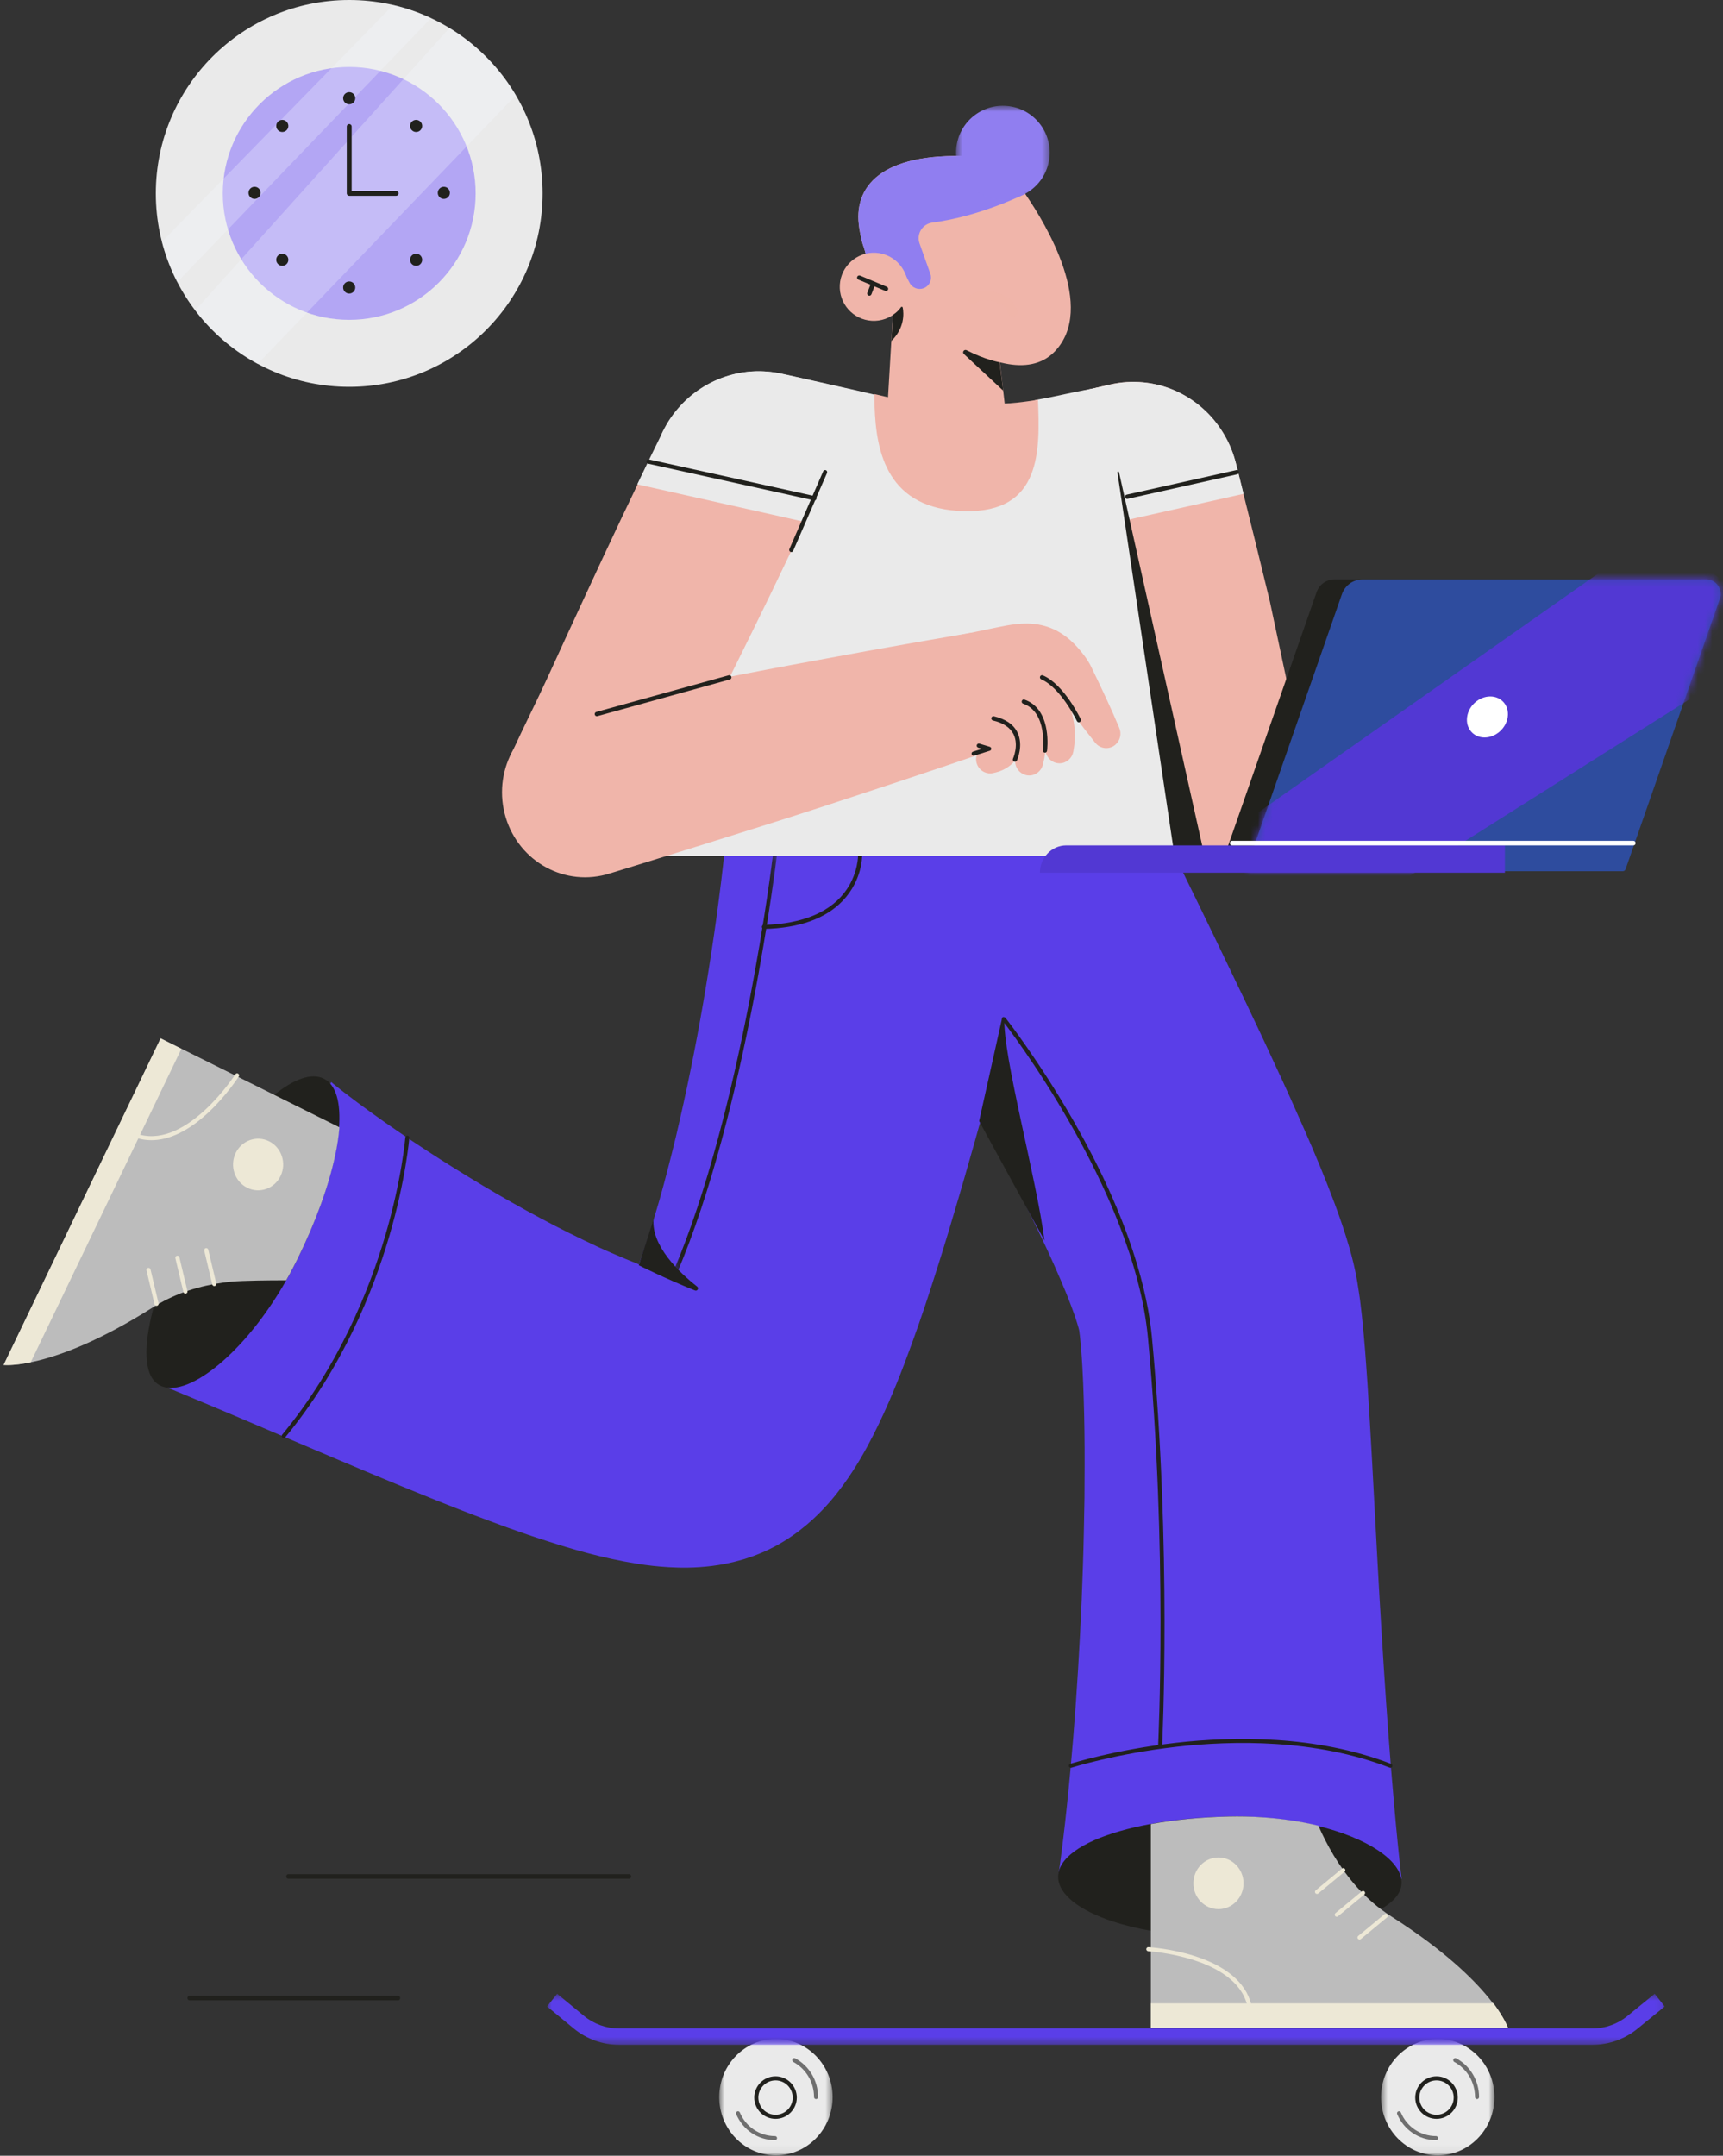 <svg width="239" height="299" viewBox="0 0 239 299" fill="none" xmlns="http://www.w3.org/2000/svg">
<rect x="0" y="0" width="239" height="299" fill="#333333" stroke="none"/>
<path fill-rule="evenodd" clip-rule="evenodd" d="M75.265 26.827C75.265 41.643 63.255 53.654 48.439 53.654C33.623 53.654 21.612 41.643 21.612 26.827C21.612 12.011 33.623 0 48.439 0C63.255 0 75.265 12.011 75.265 26.827Z" fill="#EAEAEA"/>
<path fill-rule="evenodd" clip-rule="evenodd" d="M65.975 26.827C65.975 36.512 58.124 44.363 48.439 44.363C38.754 44.363 30.902 36.512 30.902 26.827C30.902 17.142 38.754 9.29 48.439 9.29C58.124 9.29 65.975 17.142 65.975 26.827Z" fill="#B3A6F4"/>
<path opacity="0.275" fill-rule="evenodd" clip-rule="evenodd" d="M59.791 2.514L24.595 39.133C23.684 37.372 22.963 35.496 22.457 33.535L54.532 0.695C56.364 1.121 58.124 1.734 59.791 2.514Z" fill="#F5F9FF"/>
<path opacity="0.275" fill-rule="evenodd" clip-rule="evenodd" d="M71.557 13.21L35.747 50.467C32.35 48.64 29.393 46.102 27.073 43.052L62.347 3.883C66.133 6.182 69.304 9.393 71.557 13.21Z" fill="#F5F9FF"/>
<path fill-rule="evenodd" clip-rule="evenodd" d="M54.955 27.16H48.439C48.252 27.16 48.1 27.008 48.1 26.821V17.547C48.1 17.359 48.252 17.207 48.439 17.207C48.627 17.207 48.779 17.359 48.779 17.547V26.481H54.955C55.143 26.481 55.295 26.633 55.295 26.821C55.295 27.008 55.143 27.16 54.955 27.16Z" fill="#21211D"/>
<path fill-rule="evenodd" clip-rule="evenodd" d="M49.28 13.624C49.28 13.16 48.903 12.783 48.439 12.783C47.974 12.783 47.598 13.16 47.598 13.624C47.598 14.088 47.974 14.465 48.439 14.465C48.903 14.465 49.28 14.088 49.28 13.624Z" fill="#21211D"/>
<path fill-rule="evenodd" clip-rule="evenodd" d="M49.28 39.877C49.28 39.412 48.903 39.036 48.439 39.036C47.974 39.036 47.598 39.412 47.598 39.877C47.598 40.341 47.974 40.718 48.439 40.718C48.903 40.718 49.28 40.341 49.28 39.877Z" fill="#21211D"/>
<path fill-rule="evenodd" clip-rule="evenodd" d="M61.565 27.591C62.03 27.591 62.406 27.215 62.406 26.75C62.406 26.286 62.03 25.909 61.565 25.909C61.101 25.909 60.724 26.286 60.724 26.75C60.724 27.215 61.101 27.591 61.565 27.591Z" fill="#21211D"/>
<path fill-rule="evenodd" clip-rule="evenodd" d="M35.313 27.591C35.777 27.591 36.154 27.215 36.154 26.75C36.154 26.286 35.777 25.909 35.313 25.909C34.848 25.909 34.472 26.286 34.472 26.75C34.472 27.215 34.848 27.591 35.313 27.591Z" fill="#21211D"/>
<path fill-rule="evenodd" clip-rule="evenodd" d="M58.315 18.063C58.644 17.735 58.644 17.202 58.315 16.874C57.987 16.546 57.454 16.546 57.126 16.874C56.797 17.202 56.797 17.735 57.126 18.063C57.454 18.392 57.987 18.392 58.315 18.063Z" fill="#21211D"/>
<path fill-rule="evenodd" clip-rule="evenodd" d="M39.752 36.627C40.08 36.298 40.08 35.766 39.752 35.437C39.423 35.109 38.891 35.109 38.562 35.437C38.234 35.766 38.234 36.298 38.562 36.627C38.891 36.956 39.423 36.956 39.752 36.627Z" fill="#21211D"/>
<path fill-rule="evenodd" clip-rule="evenodd" d="M39.752 16.874C39.423 16.546 38.891 16.546 38.562 16.874C38.234 17.203 38.234 17.735 38.562 18.064C38.891 18.392 39.423 18.392 39.752 18.064C40.08 17.735 40.08 17.203 39.752 16.874Z" fill="#21211D"/>
<path fill-rule="evenodd" clip-rule="evenodd" d="M58.315 35.437C57.987 35.109 57.454 35.109 57.126 35.437C56.797 35.766 56.797 36.298 57.126 36.627C57.454 36.955 57.987 36.955 58.315 36.627C58.644 36.298 58.644 35.766 58.315 35.437Z" fill="#21211D"/>
<mask id="mask0_75_1637" style="mask-type:alpha" maskUnits="userSpaceOnUse" x="191" y="282" width="17" height="17">
<path fill-rule="evenodd" clip-rule="evenodd" d="M191.568 282.8H207.298V298.943H191.568V282.8Z" fill="white"/>
</mask>
<g mask="url(#mask0_75_1637)">
<path fill-rule="evenodd" clip-rule="evenodd" d="M207.298 290.871C207.298 295.329 203.776 298.943 199.433 298.943C195.089 298.943 191.568 295.329 191.568 290.871C191.568 286.414 195.089 282.8 199.433 282.8C203.776 282.8 207.298 286.414 207.298 290.871Z" fill="#EAEAEA"/>
</g>
<path fill-rule="evenodd" clip-rule="evenodd" d="M199.261 288.551C197.947 288.551 196.879 289.619 196.879 290.933C196.879 292.247 197.947 293.316 199.261 293.316C200.574 293.316 201.643 292.247 201.643 290.933C201.643 289.619 200.574 288.551 199.261 288.551ZM199.261 293.884C197.634 293.884 196.31 292.56 196.31 290.933C196.31 289.306 197.634 287.982 199.261 287.982C200.888 287.982 202.212 289.306 202.212 290.933C202.212 292.56 200.888 293.884 199.261 293.884Z" fill="#21211D"/>
<path fill-rule="evenodd" clip-rule="evenodd" d="M199.195 296.835C196.838 296.835 194.721 295.416 193.803 293.219C193.743 293.077 193.809 292.912 193.95 292.852C194.09 292.792 194.253 292.859 194.313 293.001C195.144 294.99 197.06 296.275 199.195 296.275C199.348 296.275 199.472 296.4 199.472 296.555C199.472 296.709 199.348 296.835 199.195 296.835Z" fill="#6F6F6F"/>
<path fill-rule="evenodd" clip-rule="evenodd" d="M204.882 291.144C204.726 291.144 204.602 291.015 204.602 290.857C204.602 288.812 203.501 286.949 201.729 285.994C201.592 285.92 201.539 285.746 201.611 285.606C201.684 285.466 201.853 285.412 201.99 285.486C203.948 286.54 205.162 288.598 205.162 290.857C205.162 291.015 205.036 291.144 204.882 291.144Z" fill="#6F6F6F"/>
<path fill-rule="evenodd" clip-rule="evenodd" d="M85.669 181.995C85.603 182.083 85.62 182.077 85.669 181.995V181.995ZM150.34 212.517C150.283 215.661 150.157 218.811 150.039 221.972C149.762 228.289 149.387 234.629 148.872 240.972C148.61 244.143 148.327 247.314 147.989 250.483C147.828 252.068 147.644 253.653 147.456 255.233C147.262 256.807 147.064 258.41 146.826 259.936L194.413 260.582C194.215 258.902 194.047 257.301 193.882 255.668C193.723 254.043 193.564 252.42 193.424 250.8C193.128 247.557 192.873 244.316 192.627 241.075C192.142 234.594 191.739 228.11 191.355 221.605C191.186 218.353 190.975 215.091 190.818 211.823L190.287 201.965C190.097 198.657 189.905 195.325 189.685 191.912C189.625 191.053 189.573 190.211 189.503 189.329L189.406 188.016L189.358 187.36L189.301 186.683C189.22 185.772 189.154 184.902 189.051 183.93L188.91 182.503L188.729 180.959L188.634 180.18C188.619 180.062 188.592 179.893 188.572 179.748L188.504 179.294L188.365 178.389L188.295 177.937L188.254 177.691L188.196 177.37C188.117 176.948 188.031 176.486 187.95 176.133L187.824 175.568L187.76 175.287L187.698 175.034L187.444 174.032L187.188 173.106C186.507 170.749 185.83 168.82 185.151 166.985C184.467 165.158 183.79 163.44 183.106 161.773C182.421 160.106 181.729 158.49 181.03 156.899C179.634 153.717 178.249 150.62 176.818 147.575C175.42 144.512 173.977 141.503 172.554 138.496C169.686 132.494 166.818 126.541 163.88 120.56L162.877 118.519H100.46C100.407 119.019 100.351 119.52 100.293 120.019C100.111 121.613 99.921 123.206 99.709 124.796C99.507 126.387 99.288 127.976 99.054 129.561C98.129 135.903 97.062 142.206 95.792 148.394C95.483 149.943 95.156 151.485 94.814 153.015C94.475 154.545 94.13 156.07 93.775 157.583C93.042 160.6 92.284 163.581 91.463 166.472C90.624 169.354 89.772 172.173 88.834 174.758C88.762 174.96 88.688 175.161 88.613 175.361C87.395 174.882 86.127 174.353 84.841 173.791C83.553 173.237 82.248 172.629 80.937 171.992C79.626 171.354 78.296 170.707 76.973 170.017C71.665 167.27 66.334 164.153 61.094 160.815C58.471 159.148 55.878 157.406 53.318 155.616C52.04 154.715 50.77 153.804 49.523 152.873C48.898 152.409 48.28 151.937 47.669 151.468L46.767 150.759L46.331 150.405L46.121 150.232C46.057 150.177 45.98 150.116 45.951 150.082L22.42 192.127L27.312 194.159L32.031 196.142L41.419 200.136C47.684 202.805 53.973 205.472 60.474 208.078C62.103 208.723 63.74 209.384 65.409 210.017L67.932 210.964L70.496 211.91C72.224 212.532 73.992 213.14 75.829 213.726C77.667 214.321 79.566 214.904 81.614 215.444C83.668 215.982 85.845 216.486 88.432 216.9C89.724 217.104 91.141 217.277 92.769 217.372C93.602 217.419 94.465 217.448 95.45 217.431C96.432 217.412 97.502 217.353 98.722 217.203C99.94 217.049 101.336 216.802 102.95 216.33L103.246 216.243L103.568 216.14L104.206 215.925L104.524 215.813L104.953 215.648C105.24 215.537 105.527 215.418 105.81 215.296L106.235 215.108L106.613 214.929C106.865 214.806 107.115 214.682 107.362 214.551L107.732 214.355L108.067 214.167C108.283 214.043 108.5 213.914 108.715 213.785C110.395 212.753 111.632 211.745 112.663 210.812C113.674 209.888 114.457 209.048 115.159 208.245C116.503 206.679 117.469 205.297 118.278 204.054C119.086 202.805 119.746 201.66 120.339 200.566C121.514 198.385 122.435 196.414 123.273 194.505C124.101 192.606 124.836 190.772 125.513 188.979C126.865 185.392 128.067 181.949 129.161 178.53C130.266 175.123 131.31 171.762 132.291 168.415C132.795 166.746 133.282 165.081 133.761 163.419L135.182 158.446C135.456 157.469 135.729 156.492 136.001 155.515L137.133 157.515C138.63 160.184 140.05 162.881 141.45 165.558C142.815 168.253 144.155 170.93 145.373 173.58C145.978 174.905 146.562 176.216 147.111 177.499C147.663 178.777 148.175 180.028 148.606 181.195C148.829 181.784 149.019 182.332 149.199 182.851C149.368 183.36 149.504 183.818 149.606 184.177L149.665 184.409L149.7 184.558L149.705 184.571L149.713 184.609L149.715 184.622V184.628C149.711 184.613 149.707 184.596 149.705 184.586L149.707 184.609L149.723 184.75L149.758 185.035L149.779 185.177C149.785 185.229 149.793 185.259 149.799 185.339L149.841 185.757L149.925 186.601L150.004 187.567C150.058 188.19 150.093 188.92 150.136 189.607C150.217 191.013 150.281 192.481 150.324 193.977C150.419 196.969 150.458 200.043 150.45 203.145L150.429 207.818L150.34 212.517Z" fill="#5A3EE8"/>
<path fill-rule="evenodd" clip-rule="evenodd" d="M194.412 261.033C194.445 262.527 193.339 263.815 191.375 264.882C188.847 266.256 184.899 267.266 180.134 267.886C177.228 268.267 174.011 268.497 170.63 268.574C166.584 268.668 162.792 268.367 159.472 267.769C157.625 267.439 155.924 267.016 154.41 266.52C149.745 264.993 146.831 262.774 146.778 260.37C146.722 257.756 150.062 255.486 155.385 253.964C156.644 253.603 158.011 253.285 159.472 253.011C162.686 252.414 166.351 252.044 170.263 251.953C171.791 251.919 173.291 251.95 174.744 252.044C177.606 252.226 180.292 252.644 182.707 253.23C189.658 254.92 194.348 258.023 194.412 261.033Z" fill="#21211D"/>
<path fill-rule="evenodd" clip-rule="evenodd" d="M47.026 156.442C47.023 156.479 47.02 156.518 47.017 156.558C46.923 157.717 46.73 158.987 46.44 160.344C45.558 164.504 43.78 169.483 41.245 174.664C40.742 175.69 40.217 176.686 39.666 177.644C39.539 177.871 39.41 178.094 39.276 178.317C39.213 178.43 39.147 178.54 39.081 178.651C33.305 188.305 25.73 193.974 22.206 192.167C20.082 191.079 19.85 187.504 20.986 182.584C21.078 182.186 21.18 181.778 21.291 181.363C21.719 179.734 22.283 177.981 22.963 176.137C23.989 173.343 25.288 170.346 26.795 167.264C29.598 161.535 32.943 156.798 36.109 153.628C36.739 152.998 37.361 152.43 37.969 151.926L37.972 151.923C40.734 149.655 43.23 148.745 44.941 149.622C46.633 150.49 47.286 152.961 47.026 156.442Z" fill="#21211D"/>
<mask id="mask1_75_1637" style="mask-type:alpha" maskUnits="userSpaceOnUse" x="99" y="282" width="17" height="17">
<path fill-rule="evenodd" clip-rule="evenodd" d="M99.764 282.8H115.493V298.943H99.764V282.8Z" fill="white"/>
</mask>
<g mask="url(#mask1_75_1637)">
<path fill-rule="evenodd" clip-rule="evenodd" d="M115.493 290.871C115.493 295.329 111.971 298.943 107.628 298.943C103.285 298.943 99.764 295.329 99.764 290.871C99.764 286.414 103.285 282.8 107.628 282.8C111.971 282.8 115.493 286.414 115.493 290.871Z" fill="#EAEAEA"/>
</g>
<path fill-rule="evenodd" clip-rule="evenodd" d="M209.167 281.238H159.635V253.005C162.85 252.411 166.515 252.044 170.428 251.953C171.956 251.919 173.456 251.95 174.909 252.044C177.771 252.225 180.458 252.64 182.873 253.223C183.484 254.611 184.187 255.996 184.996 257.337C186.683 260.136 188.822 262.746 191.542 264.804C192.012 265.16 192.501 265.5 193.007 265.822C193.929 266.407 194.799 266.984 195.621 267.552C195.716 267.618 195.808 267.68 195.899 267.745C201.976 271.961 205.354 275.546 207.178 277.958C207.363 278.204 207.534 278.438 207.69 278.659C208.843 280.299 209.167 281.238 209.167 281.238Z" fill="#BCBCBC"/>
<mask id="mask2_75_1637" style="mask-type:alpha" maskUnits="userSpaceOnUse" x="75" y="276" width="156" height="8">
<path fill-rule="evenodd" clip-rule="evenodd" d="M75.886 276.532H230.914V283.611H75.886V276.532Z" fill="white"/>
</mask>
<g mask="url(#mask2_75_1637)">
<path fill-rule="evenodd" clip-rule="evenodd" d="M220.917 283.611H85.845C83.579 283.611 81.36 282.811 79.598 281.359L75.886 278.298L77.286 276.536L80.997 279.596C82.364 280.723 84.086 281.344 85.845 281.344H220.917C222.661 281.344 224.37 280.733 225.732 279.624L229.523 276.532L230.914 278.302L227.121 281.394C225.367 282.824 223.164 283.611 220.917 283.611Z" fill="#5A3EE8"/>
</g>
<path fill-rule="evenodd" clip-rule="evenodd" d="M135.817 155.496L139.004 141.204C139.049 141.002 139.347 141.044 139.335 141.25C139.033 146.223 143.824 163.644 144.881 172.056L135.817 155.496Z" fill="#21211D"/>
<path fill-rule="evenodd" clip-rule="evenodd" d="M88.603 175.491C88.603 175.491 92.141 177.276 96.396 178.987C96.729 179.121 96.985 178.671 96.702 178.449C94.202 176.49 90.333 172.779 90.657 169.105L88.603 175.491Z" fill="#21211D"/>
<mask id="mask3_75_1637" style="mask-type:alpha" maskUnits="userSpaceOnUse" x="93" y="118" width="15" height="59">
<path fill-rule="evenodd" clip-rule="evenodd" d="M93.358 118.337H107.765V176.8H93.358V118.337Z" fill="white"/>
</mask>
<g mask="url(#mask3_75_1637)">
<path fill-rule="evenodd" clip-rule="evenodd" d="M93.634 176.8C93.597 176.8 93.559 176.792 93.523 176.776C93.384 176.713 93.32 176.546 93.382 176.403C102.937 154.086 107.175 118.939 107.216 118.586C107.235 118.431 107.372 118.32 107.523 118.339C107.674 118.358 107.782 118.499 107.763 118.655C107.721 119.008 103.474 154.237 93.886 176.631C93.84 176.737 93.74 176.8 93.634 176.8Z" fill="#21211D"/>
</g>
<path fill-rule="evenodd" clip-rule="evenodd" d="M105.957 128.847C105.805 128.847 105.68 128.726 105.676 128.573C105.673 128.418 105.795 128.289 105.951 128.286C111.394 128.16 115.379 126.446 117.475 123.329C119.058 120.975 119.026 118.619 119.025 118.596C119.022 118.441 119.145 118.312 119.3 118.309C119.451 118.305 119.583 118.427 119.587 118.582C119.59 118.723 119.639 122.066 116.903 124.932C114.532 127.417 110.851 128.735 105.964 128.847C105.962 128.847 105.959 128.847 105.957 128.847Z" fill="#21211D"/>
<path fill-rule="evenodd" clip-rule="evenodd" d="M39.35 199.457C39.287 199.457 39.223 199.435 39.171 199.39C39.053 199.29 39.038 199.111 39.137 198.991C47.044 189.437 51.268 178.742 53.419 171.452C55.751 163.547 56.217 157.83 56.221 157.773C56.234 157.617 56.368 157.502 56.521 157.513C56.674 157.526 56.788 157.662 56.776 157.818C56.772 157.875 56.303 163.64 53.956 171.599C51.79 178.944 47.535 189.722 39.563 199.356C39.508 199.422 39.429 199.457 39.35 199.457Z" fill="#21211D"/>
<path fill-rule="evenodd" clip-rule="evenodd" d="M192.871 245.195C192.838 245.195 192.804 245.189 192.772 245.177C182.456 241.183 171 241.397 163.206 242.28C154.754 243.237 148.675 245.163 148.615 245.182C148.469 245.228 148.313 245.147 148.266 244.999C148.22 244.852 148.301 244.694 148.447 244.648C148.508 244.628 154.639 242.686 163.144 241.723C170.999 240.833 182.551 240.62 192.97 244.653C193.113 244.709 193.185 244.87 193.13 245.015C193.088 245.127 192.983 245.195 192.871 245.195Z" fill="#21211D"/>
<path fill-rule="evenodd" clip-rule="evenodd" d="M160.922 242.455C160.918 242.455 160.913 242.455 160.908 242.455C160.755 242.447 160.637 242.313 160.645 242.156C160.658 241.887 161.986 214.837 159.229 185.509C157.292 164.901 139.223 141.765 139.04 141.534C138.944 141.412 138.963 141.233 139.083 141.135C139.203 141.037 139.377 141.056 139.473 141.178C139.519 141.236 144.112 147.089 148.883 155.425C156.87 169.38 159.219 179.458 159.783 185.455C162.544 214.826 161.213 241.916 161.2 242.186C161.192 242.337 161.069 242.455 160.922 242.455Z" fill="#21211D"/>
<path fill-rule="evenodd" clip-rule="evenodd" d="M209.167 281.238H159.635V277.865H207.178C208.748 279.996 209.167 281.238 209.167 281.238Z" fill="#EDE8D6"/>
<path fill-rule="evenodd" clip-rule="evenodd" d="M172.492 261.214C172.492 263.193 170.935 264.797 169.014 264.797C167.094 264.797 165.537 263.193 165.537 261.214C165.537 259.235 167.094 257.631 169.014 257.631C170.935 257.631 172.492 259.235 172.492 261.214Z" fill="#EDE8D6"/>
<path fill-rule="evenodd" clip-rule="evenodd" d="M182.681 262.689C182.6 262.689 182.519 262.654 182.463 262.587C182.364 262.466 182.381 262.288 182.501 262.189L186.153 259.171C186.273 259.071 186.45 259.089 186.55 259.209C186.649 259.329 186.632 259.507 186.512 259.607L182.861 262.625C182.808 262.668 182.744 262.689 182.681 262.689Z" fill="#EDE8D6"/>
<path fill-rule="evenodd" clip-rule="evenodd" d="M185.421 265.851C185.339 265.851 185.259 265.816 185.203 265.748C185.104 265.628 185.121 265.45 185.241 265.351L188.893 262.333C189.012 262.233 189.19 262.25 189.289 262.37C189.389 262.491 189.372 262.669 189.251 262.768L185.6 265.786C185.548 265.83 185.484 265.851 185.421 265.851Z" fill="#EDE8D6"/>
<path fill-rule="evenodd" clip-rule="evenodd" d="M188.582 269.013C188.501 269.013 188.421 268.977 188.365 268.91C188.266 268.79 188.283 268.612 188.403 268.512L192.054 265.494C192.174 265.395 192.352 265.412 192.451 265.532C192.55 265.652 192.533 265.831 192.413 265.93L188.762 268.948C188.709 268.991 188.646 269.013 188.582 269.013Z" fill="#EDE8D6"/>
<path fill-rule="evenodd" clip-rule="evenodd" d="M47.081 156.358C47.078 156.395 47.076 156.435 47.073 156.474C46.978 157.635 46.785 158.906 46.493 160.264C45.608 164.428 43.824 169.412 41.279 174.598C40.774 175.625 40.247 176.622 39.695 177.581C37.514 177.567 33.468 177.632 32.189 177.757C28.981 178.065 25.74 178.869 22.732 180.448C22.23 180.711 21.739 180.997 21.25 181.303C21.231 181.314 21.209 181.326 21.189 181.34C20.268 181.926 19.377 182.467 18.514 182.967C18.417 183.027 18.32 183.081 18.223 183.137C11.835 186.834 7.19 188.345 4.266 188.948C3.966 189.007 3.686 189.061 3.422 189.107C1.469 189.438 0.5 189.319 0.5 189.319L22.291 144.023L37.994 151.835L47.081 156.358Z" fill="#BCBCBC"/>
<path fill-rule="evenodd" clip-rule="evenodd" d="M0.5 189.32L22.273 144.023L25.161 145.47L4.262 188.947C1.747 189.469 0.5 189.32 0.5 189.32Z" fill="#EDE8D6"/>
<path fill-rule="evenodd" clip-rule="evenodd" d="M34.273 164.733C32.549 163.862 31.837 161.715 32.683 159.939C33.529 158.163 35.612 157.43 37.336 158.301C39.06 159.173 39.772 161.319 38.926 163.096C38.08 164.872 35.997 165.605 34.273 164.733Z" fill="#EDE8D6"/>
<path fill-rule="evenodd" clip-rule="evenodd" d="M29.722 178.379C29.592 178.379 29.475 178.29 29.443 178.158L28.33 173.464C28.293 173.31 28.388 173.155 28.542 173.118C28.696 173.081 28.85 173.176 28.887 173.331L30.001 178.025C30.037 178.18 29.942 178.335 29.788 178.371C29.766 178.377 29.744 178.379 29.722 178.379Z" fill="#EDE8D6"/>
<path fill-rule="evenodd" clip-rule="evenodd" d="M25.717 179.433C25.588 179.433 25.47 179.344 25.439 179.212L24.326 174.518C24.289 174.364 24.384 174.209 24.538 174.172C24.692 174.135 24.846 174.23 24.883 174.385L25.996 179.079C26.033 179.233 25.938 179.389 25.784 179.425C25.762 179.431 25.739 179.433 25.717 179.433Z" fill="#EDE8D6"/>
<path fill-rule="evenodd" clip-rule="evenodd" d="M21.712 181.12C21.583 181.12 21.465 181.031 21.434 180.899L20.32 176.204C20.284 176.05 20.379 175.895 20.533 175.858C20.687 175.821 20.841 175.917 20.877 176.071L21.991 180.765C22.028 180.92 21.933 181.075 21.779 181.112C21.756 181.117 21.734 181.12 21.712 181.12Z" fill="#EDE8D6"/>
<path fill-rule="evenodd" clip-rule="evenodd" d="M107.574 288.551C106.26 288.551 105.192 289.619 105.192 290.933C105.192 292.247 106.26 293.316 107.574 293.316C108.887 293.316 109.956 292.247 109.956 290.933C109.956 289.619 108.887 288.551 107.574 288.551ZM107.574 293.884C105.947 293.884 104.623 292.56 104.623 290.933C104.623 289.306 105.947 287.982 107.574 287.982C109.201 287.982 110.525 289.306 110.525 290.933C110.525 292.56 109.201 293.884 107.574 293.884Z" fill="#21211D"/>
<path fill-rule="evenodd" clip-rule="evenodd" d="M107.507 296.835C105.15 296.835 103.034 295.416 102.115 293.219C102.056 293.077 102.122 292.912 102.262 292.852C102.403 292.792 102.565 292.859 102.625 293.001C103.457 294.99 105.373 296.275 107.507 296.275C107.66 296.275 107.784 296.4 107.784 296.555C107.784 296.709 107.66 296.835 107.507 296.835Z" fill="#6F6F6F"/>
<path fill-rule="evenodd" clip-rule="evenodd" d="M113.195 291.144C113.039 291.144 112.914 291.015 112.914 290.857C112.914 288.812 111.813 286.949 110.042 285.994C109.905 285.92 109.852 285.746 109.925 285.606C109.997 285.466 110.167 285.412 110.304 285.486C112.26 286.54 113.475 288.598 113.475 290.857C113.475 291.015 113.349 291.144 113.195 291.144Z" fill="#6F6F6F"/>
<path fill-rule="evenodd" clip-rule="evenodd" d="M173.265 278.287C173.14 278.287 173.026 278.202 172.992 278.075C171.258 271.375 159.389 270.64 159.269 270.633C159.114 270.624 158.995 270.491 159.003 270.334C159.012 270.178 159.142 270.057 159.3 270.067C159.331 270.069 162.417 270.25 165.682 271.29C170.057 272.683 172.773 274.98 173.537 277.932C173.576 278.083 173.486 278.238 173.336 278.277C173.312 278.284 173.288 278.287 173.265 278.287Z" fill="#EDE8D6"/>
<path fill-rule="evenodd" clip-rule="evenodd" d="M20.998 158.145C20.406 158.145 19.825 158.071 19.259 157.922C19.108 157.882 19.017 157.728 19.057 157.577C19.097 157.426 19.252 157.336 19.403 157.375C26.087 159.134 32.583 149.103 32.648 149.002C32.732 148.87 32.907 148.831 33.039 148.915C33.17 148.999 33.209 149.174 33.125 149.306C33.109 149.332 31.429 151.944 28.913 154.295C26.191 156.838 23.49 158.145 20.998 158.145Z" fill="#EDE8D6"/>
<path fill-rule="evenodd" clip-rule="evenodd" d="M87.273 260.582H39.981C39.828 260.582 39.704 260.44 39.704 260.265C39.704 260.091 39.828 259.949 39.981 259.949H87.273C87.426 259.949 87.55 260.091 87.55 260.265C87.55 260.44 87.426 260.582 87.273 260.582Z" fill="#21211D"/>
<path fill-rule="evenodd" clip-rule="evenodd" d="M55.234 277.444H26.281C26.128 277.444 26.003 277.302 26.003 277.127C26.003 276.953 26.128 276.811 26.281 276.811H55.234C55.388 276.811 55.512 276.953 55.512 277.127C55.512 277.302 55.388 277.444 55.234 277.444Z" fill="#21211D"/>
<path fill-rule="evenodd" clip-rule="evenodd" d="M149.712 70.406L149.678 70.284L149.664 70.223L149.704 70.348L149.783 70.606L149.871 70.898C149.806 70.71 149.757 70.574 149.712 70.406ZM174.524 118.878C176.163 118.697 177.454 117.487 178.55 116.371C178.638 116.284 178.726 116.194 178.808 116.102C181.078 113.621 182.092 110.065 181.277 106.585L181.268 106.544L179.281 98.174L176.142 83.398L174.707 77.515V77.512L174.106 75.046L173.653 73.22L172.476 68.487L172.034 66.705L171.513 64.618L171.448 64.358L171.417 64.23L171.292 63.781C171.193 63.442 171.1 63.132 170.969 62.775C170.833 62.413 170.689 62.053 170.533 61.7C170.355 61.306 170.16 60.92 169.944 60.544C169.775 60.239 169.594 59.941 169.401 59.648C168.982 59.005 168.515 58.393 168.002 57.825C165.938 55.539 163.209 53.931 160.21 53.293C158.716 52.974 157.161 52.884 155.647 53.049C155.273 53.084 154.848 53.157 154.455 53.229C154.256 53.267 154.047 53.31 153.863 53.354L153.735 53.383L153.217 53.505L152.405 53.696L152.373 53.702L146.989 54.962L146.841 54.997L145.782 55.243L144.956 55.437C143.161 55.866 141.368 56.295 139.576 56.741C139.548 56.748 139.52 56.756 139.491 56.762H139.489C138.965 56.889 138.444 57.017 137.922 57.15C136.833 57.42 135.745 57.698 134.658 57.979H134.655H134.653C133.645 58.24 132.637 58.504 131.631 58.773C130.587 59.051 129.545 59.335 128.503 59.625C126.19 60.269 124.234 61.587 122.787 63.32C122.169 64.056 121.646 64.865 121.227 65.731C120.006 68.227 119.644 71.171 120.414 74.075C120.994 76.268 122.147 78.149 123.659 79.59C126.348 82.16 130.182 83.354 133.996 82.487L134.024 82.482C139.494 81.233 144.924 79.827 150.344 78.373L152 77.92L152.923 80.963L155.477 89.24L159.159 103.927C161.087 112.972 157.868 120.722 174.524 118.878Z" fill="#F0B5AA"/>
<path fill-rule="evenodd" clip-rule="evenodd" d="M163.008 118.73H89.658L98.04 100.033C98.04 100.029 99.24 96.234 99.24 96.234L99.243 96.225L99.764 94.576L99.951 93.985L105.842 75.347L105.983 74.895L107.139 71.247L107.374 70.501C107.85 66.476 109.603 63.143 112.185 60.698C114.428 58.571 117.294 57.116 120.494 56.465C120.585 56.442 120.678 56.425 120.772 56.407C120.911 56.381 121.052 56.355 121.191 56.332C121.706 56.245 122.23 56.179 122.763 56.135L124.994 55.47H124.997C129.869 56.57 134.724 56.898 139.722 56.516C140.303 56.473 141.07 56.562 141.645 56.489C142.347 56.405 143.167 55.554 143.861 55.438C145.124 55.224 146.376 54.967 147.627 54.689L147.71 54.671C149.227 54.33 151.375 53.963 152.893 53.607L152.924 53.601C153.955 55.366 154.288 57.735 154.648 60.721L156.038 70.37L156.211 71.568L156.268 71.965L161.148 105.799L161.405 107.589L161.68 109.496L161.719 109.765L163.008 118.73Z" fill="#EAEAEA"/>
<path fill-rule="evenodd" clip-rule="evenodd" d="M112.495 70.463L113.005 69.151C112.878 69.599 112.705 70.038 112.495 70.463ZM141.711 64.249C141.685 64.191 141.657 64.133 141.629 64.076C141.201 63.16 140.656 62.307 140.01 61.538C138.643 59.905 136.831 58.639 134.716 57.96H134.713H134.71C134.523 57.894 134.33 57.839 134.137 57.79C134.089 57.775 134.038 57.761 133.99 57.749C131.912 57.229 129.848 56.801 127.769 56.324H127.766C127.764 56.324 127.761 56.321 127.761 56.321C127.321 56.223 126.882 56.122 126.442 56.015L127.769 56.324L125.107 55.928L122.891 55.633C122.885 55.63 122.674 55.552 122.668 55.552L122.66 55.549L121.31 54.737L120.304 54.503L119.549 54.33L118.818 54.159L111.216 52.443L109.313 52.021L108.837 51.917L108.599 51.865L108.131 51.767L107.607 51.674C106.212 51.457 104.763 51.428 103.348 51.625C100.51 52.006 97.83 53.229 95.664 55.096C94.584 56.032 93.631 57.127 92.843 58.341C92.712 58.544 92.588 58.749 92.471 58.96C92.171 59.474 91.904 60.003 91.675 60.547C91.663 60.57 91.652 60.59 91.64 60.613C91.541 60.844 91.448 61.078 91.36 61.313L88.714 67.18L86.673 71.711C85 75.428 83.313 79.139 81.663 82.871L76.687 94.047C75.683 96.336 74.671 98.619 73.667 100.908V100.911C73.029 102.356 72.397 103.801 71.767 105.249C69.502 110.48 71.821 116.593 76.953 118.905C81.833 121.102 87.512 119.035 90.007 114.335C90.07 114.22 90.129 114.102 90.189 113.986C92.026 110.495 93.832 106.992 95.656 103.495L99.373 96.275L99.376 96.266L100.26 94.547L100.578 93.934V93.931L101.25 92.625C103.121 89.006 104.958 85.37 106.807 81.74L109.591 76.261L109.816 76.315L113.694 77.229L121.293 78.975C122.096 79.153 122.898 79.333 123.7 79.512C125.294 79.867 126.893 80.223 128.49 80.561C128.628 80.593 128.765 80.622 128.903 80.651C135.133 81.972 141.235 77.896 142.53 71.547C143.052 68.989 142.712 66.451 141.711 64.249Z" fill="#EAEAEA"/>
<path fill-rule="evenodd" clip-rule="evenodd" d="M172.493 68.496L156.443 72.1L151.531 73.203L145.935 57.608C145.935 57.608 146.268 56.497 147.079 54.964L152.448 53.702L152.479 53.696L153.29 53.505L153.806 53.383L153.933 53.354C154.117 53.31 154.326 53.267 154.523 53.229C154.916 53.157 155.339 53.084 155.712 53.049C157.222 52.884 158.772 52.974 160.263 53.293C163.252 53.931 165.974 55.54 168.032 57.828C168.543 58.397 169.009 59.008 169.427 59.652C169.619 59.945 169.799 60.244 169.969 60.548C170.183 60.925 170.378 61.311 170.556 61.705C170.711 62.059 170.855 62.418 170.991 62.781C171.121 63.138 171.214 63.448 171.313 63.787L171.437 64.237L171.468 64.364L171.533 64.625L172.052 66.713L172.493 68.496Z" fill="#EAEAEA"/>
<path fill-rule="evenodd" clip-rule="evenodd" d="M143.742 97.178C143.691 97.545 143.618 97.904 143.519 98.259C143.442 98.531 143.351 98.797 143.247 99.06C142.856 100.06 142.275 100.979 141.527 101.756C141.394 101.904 141.246 102.046 141.094 102.181C140.915 102.346 140.728 102.5 140.533 102.644C139.824 103.176 139.02 103.598 138.133 103.875C138.122 103.881 138.113 103.884 138.102 103.887L138.09 103.89L135.433 104.714L106.866 113.555L83.493 120.79C81.082 121.533 78.384 121.42 75.914 120.267C72.035 118.454 69.845 114.041 69.845 109.662C69.845 107.959 70.174 106.265 70.865 104.728C70.922 104.598 70.981 104.471 71.038 104.343C72.656 100.768 74.37 97.424 76.013 93.849C77.696 90.137 79.413 86.44 81.124 82.741L83.697 77.197L86.3 71.668C87 70.191 87.705 68.714 88.414 67.242C89.459 65.066 90.516 62.892 91.59 60.73C91.601 60.707 91.612 60.687 91.624 60.664C94.431 55.03 101.146 52.64 106.79 55.351C109.286 56.548 111.164 58.542 112.266 60.895C113.467 63.45 113.756 66.427 112.938 69.269C112.776 69.844 112.564 70.416 112.306 70.977C112.085 71.46 111.861 71.939 111.634 72.419C111.014 73.76 110.385 75.099 109.75 76.434C108.863 78.298 107.968 80.162 107.07 82.021L104.393 87.513L101.684 92.993C101.531 93.299 101.381 93.606 101.228 93.912C101.129 94.114 101.027 94.317 100.928 94.522L133.305 88.091L133.441 88.062L134.192 87.912C134.229 87.906 134.263 87.9 134.3 87.894C137.042 87.394 139.796 88.38 141.632 90.365H141.635C142.453 91.247 143.091 92.328 143.465 93.565C143.47 93.58 143.473 93.594 143.479 93.609C143.833 94.805 143.91 96.019 143.742 97.178Z" fill="#F0B5AA"/>
<path fill-rule="evenodd" clip-rule="evenodd" d="M162.735 117.465L155 65.537C154.976 65.393 155.184 65.349 155.218 65.491L166.801 117.465L162.735 117.465Z" fill="#21211D"/>
<path fill-rule="evenodd" clip-rule="evenodd" d="M84.432 121.193C86.678 120.513 88.92 119.819 91.161 119.12L97.885 117.026C102.365 115.62 106.848 114.228 111.319 112.786C115.792 111.35 120.25 109.857 124.716 108.392L131.403 106.151L138.082 103.872C142.323 102.425 144.613 97.737 143.198 93.402C141.917 89.479 138.039 87.191 134.171 87.863L127.228 89.061L120.295 90.297C115.68 91.15 111.059 91.976 106.451 92.858C101.841 93.733 97.244 94.659 92.644 95.572L85.746 96.955C83.447 97.414 81.149 97.88 78.854 98.359C72.619 99.66 68.596 105.882 69.87 112.256C71.143 118.63 77.229 122.742 83.464 121.44C83.786 121.373 84.123 121.286 84.432 121.193Z" fill="#F0B5AA"/>
<path fill-rule="evenodd" clip-rule="evenodd" d="M127.215 98.394C129.917 97.586 132.611 96.741 135.301 95.878L139.331 94.561L140.337 94.226C140.663 94.118 141.042 93.989 141.271 93.919C141.807 93.749 142.311 93.628 142.678 93.568C143.055 93.508 143.305 93.497 143.572 93.535C143.836 93.573 144.152 93.691 144.526 93.929C144.896 94.168 145.311 94.487 145.722 94.889L145.853 95.009L145.959 95.113C146.029 95.184 146.097 95.26 146.163 95.338L146.214 95.397L146.238 95.427L146.278 95.482L146.434 95.701L146.748 96.138C148.421 98.468 150.122 100.781 151.928 103.029C152.616 103.887 153.857 104.013 154.698 103.311C155.393 102.732 155.597 101.769 155.261 100.969C154.139 98.298 152.913 95.692 151.658 93.103L151.422 92.618L151.305 92.375L151.275 92.315L151.231 92.23L151.14 92.061C151.014 91.838 150.879 91.619 150.735 91.404C150.663 91.297 150.589 91.191 150.512 91.085L150.396 90.928L150.295 90.8C149.779 90.118 149.179 89.428 148.442 88.776C147.706 88.129 146.787 87.506 145.71 87.088C144.638 86.664 143.464 86.486 142.433 86.482C141.388 86.475 140.495 86.605 139.655 86.751C139.195 86.833 138.894 86.9 138.537 86.971L137.495 87.182L133.332 88.051C130.56 88.646 127.792 89.258 125.033 89.908C122.716 90.453 121.271 92.81 121.807 95.171C122.342 97.532 124.654 99.004 126.972 98.459C127.049 98.441 127.139 98.416 127.215 98.394Z" fill="#F0B5AA"/>
<path fill-rule="evenodd" clip-rule="evenodd" d="M124.403 103.858L142.694 96.592L139.924 96.188C139.898 96.162 139.959 96.198 139.985 96.21L140.099 96.274C140.178 96.319 140.261 96.371 140.344 96.424C140.51 96.528 140.678 96.645 140.844 96.764C141.177 97.005 141.503 97.266 141.814 97.541C142.435 98.093 143.002 98.702 143.472 99.358C143.71 99.685 143.925 100.024 144.11 100.375C144.298 100.725 144.462 101.085 144.59 101.457C144.862 102.199 144.992 102.986 145.012 103.806L145.015 103.936C145.042 105.033 145.936 105.899 147.013 105.872C147.945 105.848 148.707 105.161 148.878 104.266C149.112 103.043 149.17 101.745 148.992 100.478C148.913 99.843 148.777 99.217 148.599 98.608C148.425 97.997 148.206 97.404 147.952 96.833C147.448 95.686 146.809 94.626 146.084 93.645C145.721 93.154 145.335 92.682 144.924 92.227C144.717 92 144.506 91.776 144.282 91.555C144.17 91.444 144.056 91.334 143.934 91.222L143.747 91.052C143.672 90.988 143.63 90.948 143.502 90.849L143.501 90.849C142.748 90.299 141.831 90.154 140.998 90.373L140.731 90.445L121.744 95.532C119.445 96.148 118.072 98.546 118.676 100.888C119.281 103.23 121.635 104.629 123.935 104.013C124.094 103.97 124.253 103.917 124.403 103.858Z" fill="#F0B5AA"/>
<path fill-rule="evenodd" clip-rule="evenodd" d="M121.035 106.009L139.334 98.719L136.874 98.505L136.874 98.505C136.838 98.483 136.842 98.483 136.843 98.482C136.842 98.48 136.842 98.478 136.848 98.48C136.859 98.483 136.864 98.481 136.879 98.487C136.905 98.496 136.933 98.506 136.966 98.52C137.028 98.545 137.097 98.577 137.167 98.612C137.306 98.682 137.452 98.761 137.594 98.85C137.881 99.025 138.16 99.23 138.423 99.453C138.952 99.9 139.412 100.426 139.78 101.024C140.153 101.62 140.429 102.295 140.605 103.033C140.776 103.772 140.849 104.574 140.816 105.41L140.813 105.484C140.771 106.586 141.611 107.514 142.69 107.558C143.623 107.595 144.429 106.956 144.657 106.07C144.94 104.969 145.102 103.793 145.091 102.577C145.076 101.364 144.876 100.108 144.466 98.911C144.061 97.71 143.458 96.571 142.706 95.555C142.329 95.045 141.918 94.562 141.466 94.11C141.241 93.882 141.003 93.664 140.752 93.449C140.626 93.341 140.496 93.235 140.356 93.128C140.288 93.075 140.214 93.02 140.137 92.965L140.013 92.879L139.941 92.831C139.915 92.815 139.893 92.799 139.83 92.764L139.83 92.763C139.126 92.37 138.336 92.292 137.617 92.483L137.37 92.55L118.374 97.655C116.073 98.273 114.699 100.679 115.304 103.029C115.91 105.379 118.265 106.783 120.565 106.165C120.725 106.122 120.884 106.069 121.035 106.009Z" fill="#F0B5AA"/>
<path fill-rule="evenodd" clip-rule="evenodd" d="M118.023 107.831L136.57 99.701L133.327 99.052L133.327 99.052C133.362 99.068 133.457 99.141 133.527 99.192L133.757 99.37C133.912 99.492 134.066 99.618 134.219 99.746C134.524 100.003 134.821 100.269 135.103 100.539C135.665 101.076 136.178 101.645 136.54 102.156C136.722 102.409 136.86 102.646 136.942 102.802C137.028 102.965 137.052 103.002 137.121 102.949C137.154 102.928 137.199 102.904 137.226 102.913C137.253 102.92 137.256 102.958 137.222 103.015C137.157 103.132 136.934 103.296 136.655 103.435L136.486 103.519C135.519 104 135.119 105.186 135.594 106.166C135.997 107.001 136.904 107.418 137.761 107.228C138.35 107.097 138.985 106.913 139.663 106.49C139.999 106.279 140.343 106.004 140.652 105.648C140.961 105.295 141.226 104.859 141.402 104.4C141.581 103.94 141.673 103.468 141.705 103.03C141.737 102.591 141.713 102.185 141.663 101.81C141.559 101.06 141.361 100.431 141.14 99.857C140.692 98.711 140.142 97.764 139.561 96.867C139.269 96.419 138.967 95.989 138.652 95.569C138.494 95.359 138.334 95.152 138.169 94.945L137.915 94.634C137.822 94.524 137.752 94.438 137.621 94.296L137.62 94.296C136.795 93.496 135.643 93.257 134.623 93.57L134.377 93.647L115.053 99.633C112.776 100.338 111.494 102.783 112.189 105.093C112.885 107.404 115.295 108.705 117.572 108C117.726 107.952 117.879 107.894 118.023 107.831Z" fill="#F0B5AA"/>
<path fill-rule="evenodd" clip-rule="evenodd" d="M149.645 100.182C149.536 100.182 149.43 100.12 149.38 100.013C149.358 99.967 147.148 95.381 144.429 94.222C144.279 94.158 144.209 93.983 144.272 93.831C144.335 93.679 144.508 93.608 144.657 93.671C147.582 94.918 149.816 99.556 149.91 99.753C149.981 99.902 149.92 100.08 149.773 100.152C149.732 100.172 149.688 100.182 149.645 100.182Z" fill="#21211D"/>
<path fill-rule="evenodd" clip-rule="evenodd" d="M144.95 104.397C144.937 104.397 144.924 104.397 144.91 104.395C144.751 104.373 144.639 104.222 144.661 104.06C144.668 104.007 145.325 98.764 141.918 97.6C141.766 97.548 141.683 97.38 141.734 97.224C141.785 97.068 141.95 96.984 142.103 97.036C143.714 97.586 144.767 99.001 145.146 101.127C145.426 102.694 145.246 104.082 145.238 104.14C145.218 104.29 145.093 104.397 144.95 104.397Z" fill="#21211D"/>
<path fill-rule="evenodd" clip-rule="evenodd" d="M140.784 105.662C140.743 105.662 140.7 105.653 140.66 105.634C140.511 105.565 140.446 105.386 140.514 105.236C140.522 105.218 141.341 103.388 140.6 101.862C140.143 100.92 139.178 100.27 137.734 99.932C137.574 99.894 137.475 99.733 137.512 99.571C137.549 99.41 137.709 99.309 137.869 99.347C139.498 99.728 140.597 100.487 141.137 101.602C142.001 103.388 141.094 105.404 141.054 105.488C141.004 105.598 140.897 105.662 140.784 105.662Z" fill="#21211D"/>
<path fill-rule="evenodd" clip-rule="evenodd" d="M135.062 104.819C134.937 104.819 134.819 104.741 134.778 104.619C134.728 104.467 134.813 104.303 134.97 104.254L136.221 103.86L135.687 103.699C135.529 103.651 135.442 103.489 135.491 103.336C135.54 103.184 135.707 103.098 135.864 103.146L137.294 103.578C137.418 103.615 137.503 103.727 137.504 103.853C137.505 103.979 137.421 104.091 137.298 104.13L135.154 104.805C135.124 104.814 135.093 104.819 135.062 104.819Z" fill="#21211D"/>
<path fill-rule="evenodd" clip-rule="evenodd" d="M169.12 120.838H221.81L235.936 80.369H185.084C183.982 80.369 182.999 81.074 182.628 82.131L169.12 120.838Z" fill="#21211D"/>
<path fill-rule="evenodd" clip-rule="evenodd" d="M173.326 120.838H225.097C225.272 120.838 225.428 120.726 225.485 120.559L238.559 83.064C239.019 81.75 238.062 80.369 236.694 80.369H188.983C187.707 80.369 186.57 81.186 186.141 82.409L172.938 120.277C172.842 120.55 173.041 120.838 173.326 120.838Z" fill="#2E4C9E"/>
<mask id="mask4_75_1637" style="mask-type:alpha" maskUnits="userSpaceOnUse" x="172" y="80" width="67" height="41">
<path fill-rule="evenodd" clip-rule="evenodd" d="M236.696 80.3C238.066 80.3 239.021 81.684 238.562 83L225.498 120.577C225.439 120.744 225.283 120.856 225.108 120.856H173.369C173.084 120.856 172.885 120.568 172.981 120.294L186.176 82.345C186.604 81.119 187.741 80.3 189.016 80.3H236.696Z" fill="#FF3030"/>
</mask>
<g mask="url(#mask4_75_1637)">
<path fill-rule="evenodd" clip-rule="evenodd" d="M230.009 73.696L165.071 119.329L181.604 130.303L248.662 87.957L230.009 73.696Z" fill="#5238D3"/>
</g>
<path fill-rule="evenodd" clip-rule="evenodd" d="M203.505 99.444C203.286 101.016 204.37 102.29 205.926 102.29C207.482 102.29 208.921 101.016 209.139 99.444C209.358 97.873 208.274 96.599 206.718 96.599C205.162 96.599 203.723 97.873 203.505 99.444Z" fill="white"/>
<path fill-rule="evenodd" clip-rule="evenodd" d="M144.249 121.049H208.746V117.255H147.901C145.884 117.255 144.249 118.953 144.249 121.049Z" fill="#5238D3"/>
<path fill-rule="evenodd" clip-rule="evenodd" d="M226.58 117.255H170.889C170.727 117.255 170.596 117.113 170.596 116.939C170.596 116.764 170.727 116.622 170.889 116.622H226.58C226.742 116.622 226.873 116.764 226.873 116.939C226.873 117.113 226.742 117.255 226.58 117.255Z" fill="white"/>
<path fill-rule="evenodd" clip-rule="evenodd" d="M120.853 57.608L120.271 59.228L115.256 73.203L111.547 72.371L107.143 71.382L88.645 67.232L88.394 67.177C89.436 64.993 90.49 62.813 91.56 60.644C91.572 60.62 91.583 60.6 91.594 60.577C91.823 60.032 92.089 59.501 92.388 58.985C92.504 58.773 92.628 58.567 92.758 58.364C93.543 57.146 94.493 56.047 95.569 55.108C97.727 53.235 100.397 52.008 103.225 51.625C104.634 51.428 106.078 51.457 107.468 51.675L107.991 51.767L108.457 51.866L108.694 51.918L109.169 52.023L111.064 52.446L118.638 54.168L119.367 54.339C119.867 55.212 120.226 55.989 120.466 56.566C120.539 56.743 120.601 56.9 120.652 57.033C120.791 57.399 120.853 57.608 120.853 57.608Z" fill="#EAEAEA"/>
<path fill-rule="evenodd" clip-rule="evenodd" d="M109.76 76.575C109.721 76.575 109.68 76.567 109.642 76.549C109.496 76.482 109.431 76.305 109.496 76.155L114.187 65.369C114.252 65.219 114.423 65.152 114.569 65.219C114.715 65.287 114.78 65.463 114.715 65.613L110.024 76.399C109.976 76.51 109.871 76.575 109.76 76.575Z" fill="#21211D"/>
<path fill-rule="evenodd" clip-rule="evenodd" d="M82.784 99.339C82.655 99.339 82.537 99.25 82.502 99.116C82.46 98.955 82.552 98.79 82.708 98.747L101.093 93.658C101.249 93.615 101.41 93.71 101.451 93.871C101.493 94.032 101.401 94.197 101.245 94.24L82.86 99.329C82.835 99.335 82.809 99.339 82.784 99.339Z" fill="#21211D"/>
<path fill-rule="evenodd" clip-rule="evenodd" d="M112.97 69.409C112.949 69.409 112.928 69.407 112.907 69.402L89.891 64.311C89.731 64.275 89.63 64.116 89.665 63.954C89.7 63.792 89.857 63.69 90.016 63.725L113.033 68.816C113.192 68.851 113.293 69.011 113.258 69.173C113.228 69.313 113.106 69.409 112.97 69.409Z" fill="#21211D"/>
<path fill-rule="evenodd" clip-rule="evenodd" d="M156.345 69.198C156.21 69.198 156.089 69.103 156.059 68.964C156.024 68.803 156.124 68.644 156.282 68.608L171.505 65.2C171.662 65.165 171.819 65.266 171.853 65.428C171.888 65.588 171.788 65.748 171.63 65.783L156.408 69.191C156.387 69.196 156.366 69.198 156.345 69.198Z" fill="#21211D"/>
<path fill-rule="evenodd" clip-rule="evenodd" d="M121.314 56.342C121.291 55.711 121.28 55.145 121.274 54.654L122.962 55.047C122.962 55.047 122.968 55.05 122.976 55.053C122.982 55.053 122.987 55.055 122.993 55.058L125.117 55.476H125.119C130.085 56.197 135.156 56.31 140.154 55.926C140.734 55.883 141.312 55.822 141.887 55.749C142.589 55.665 143.285 55.56 143.979 55.444C144.242 62.419 144.541 71.119 133.816 70.898C123.09 70.678 121.521 62.773 121.314 56.342Z" fill="#F0B5AA"/>
<path fill-rule="evenodd" clip-rule="evenodd" d="M146.306 48.75C144.501 50.631 142.033 50.941 139.425 50.419C132.77 49.084 125.169 42.328 125.169 42.328C123.233 40.809 121.136 38.572 120.337 36.18C120.258 35.943 120.191 35.703 120.139 35.463C119.814 33.98 119.583 34.105 119.191 31.628C118.273 25.859 122.23 21.164 134.514 21.665C136.575 21.75 138.347 22.929 139.83 24.169C140.763 24.947 141.571 25.868 142.215 26.892C142.255 26.95 142.292 27.011 142.328 27.069C145.075 31.09 152.105 42.699 146.306 48.75Z" fill="#F0B5AA"/>
<path fill-rule="evenodd" clip-rule="evenodd" d="M136.921 35.202L139.661 58.511C140.202 63.114 136.909 67.284 132.306 67.826C127.702 68.367 123.532 65.074 122.991 60.471C122.934 59.989 122.923 59.466 122.948 58.997L124.328 35.568C124.533 32.082 127.526 29.422 131.012 29.628C134.121 29.81 136.572 32.212 136.921 35.202Z" fill="#F0B5AA"/>
<path fill-rule="evenodd" clip-rule="evenodd" d="M127.552 33.767L129.05 37.977C129.111 38.15 129.141 38.329 129.141 38.505C129.141 39.135 128.758 39.73 128.135 39.97C127.378 40.262 126.524 39.931 126.163 39.208L125.391 37.74C125.102 37.19 124.61 36.776 124.017 36.591L120.337 36.181C120.258 35.943 120.191 35.703 120.139 35.463C119.814 33.98 119.583 34.105 119.191 31.628C118.273 25.86 122.23 21.164 134.514 21.665C136.542 22.045 138.347 22.93 139.83 24.17C140.763 24.948 141.571 25.869 142.216 26.893C136.511 29.558 132.013 30.525 129.336 30.874C127.953 31.053 127.084 32.454 127.552 33.767Z" fill="#907EF0"/>
<path fill-rule="evenodd" clip-rule="evenodd" d="M125.925 40.052C125.774 42.657 123.54 44.646 120.935 44.495C118.33 44.344 116.341 42.11 116.492 39.505C116.643 36.9 118.877 34.911 121.482 35.062C124.087 35.213 126.076 37.447 125.925 40.052Z" fill="#F0B5AA"/>
<mask id="mask5_75_1637" style="mask-type:alpha" maskUnits="userSpaceOnUse" x="132" y="14" width="14" height="14">
<path fill-rule="evenodd" clip-rule="evenodd" d="M132.615 14.668H145.606V27.659H132.615V14.668Z" fill="#907EF0"/>
</mask>
<g mask="url(#mask5_75_1637)">
<path fill-rule="evenodd" clip-rule="evenodd" d="M145.478 22.441C144.773 25.958 141.35 28.237 137.833 27.531C134.316 26.826 132.037 23.403 132.743 19.887C133.448 16.37 136.871 14.09 140.388 14.796C143.905 15.501 146.184 18.924 145.478 22.441Z" fill="#907EF0"/>
</g>
<path fill-rule="evenodd" clip-rule="evenodd" d="M138.66 50.249C138.66 50.249 136.689 49.92 134.079 48.578C133.759 48.414 133.444 48.803 133.673 49.078L139.151 54.178L138.66 50.249Z" fill="#21211D"/>
<path fill-rule="evenodd" clip-rule="evenodd" d="M123.89 43.647C123.89 43.647 124.518 43.273 124.971 42.609C125.04 42.508 125.196 42.537 125.22 42.657C125.381 43.477 125.489 45.514 123.637 47.299L123.89 43.647Z" fill="#21211D"/>
<path d="M118.909 38.39C118.97 38.244 119.132 38.171 119.28 38.217L119.307 38.227L123.017 39.781C123.172 39.846 123.245 40.024 123.18 40.179C123.119 40.324 122.957 40.398 122.81 40.352L122.782 40.342L119.072 38.788C118.918 38.723 118.845 38.544 118.909 38.39Z" fill="#21211D"/>
<path d="M120.842 39.21C120.902 39.053 121.078 38.974 121.235 39.034C121.382 39.091 121.461 39.25 121.42 39.399L121.41 39.427L120.877 40.821C120.818 40.978 120.642 41.057 120.485 40.997C120.338 40.94 120.259 40.782 120.301 40.632L120.31 40.604L120.842 39.21Z" fill="#21211D"/>
<path opacity="0.01" d="M134.604 41C135.637 40.254 136.865 40.127 138.221 40.602C139.618 41.09 140.573 41.516 141.059 43.086C141.162 43.419 140.975 43.773 140.642 43.877C140.308 43.98 139.954 43.793 139.851 43.46C139.479 42.26 138.806 42.146 137.803 41.795C136.821 41.452 136.025 41.534 135.345 42.025C135.062 42.23 134.667 42.166 134.462 41.883C134.258 41.6 134.321 41.205 134.604 41Z" fill="#ED6629"/>
</svg>
